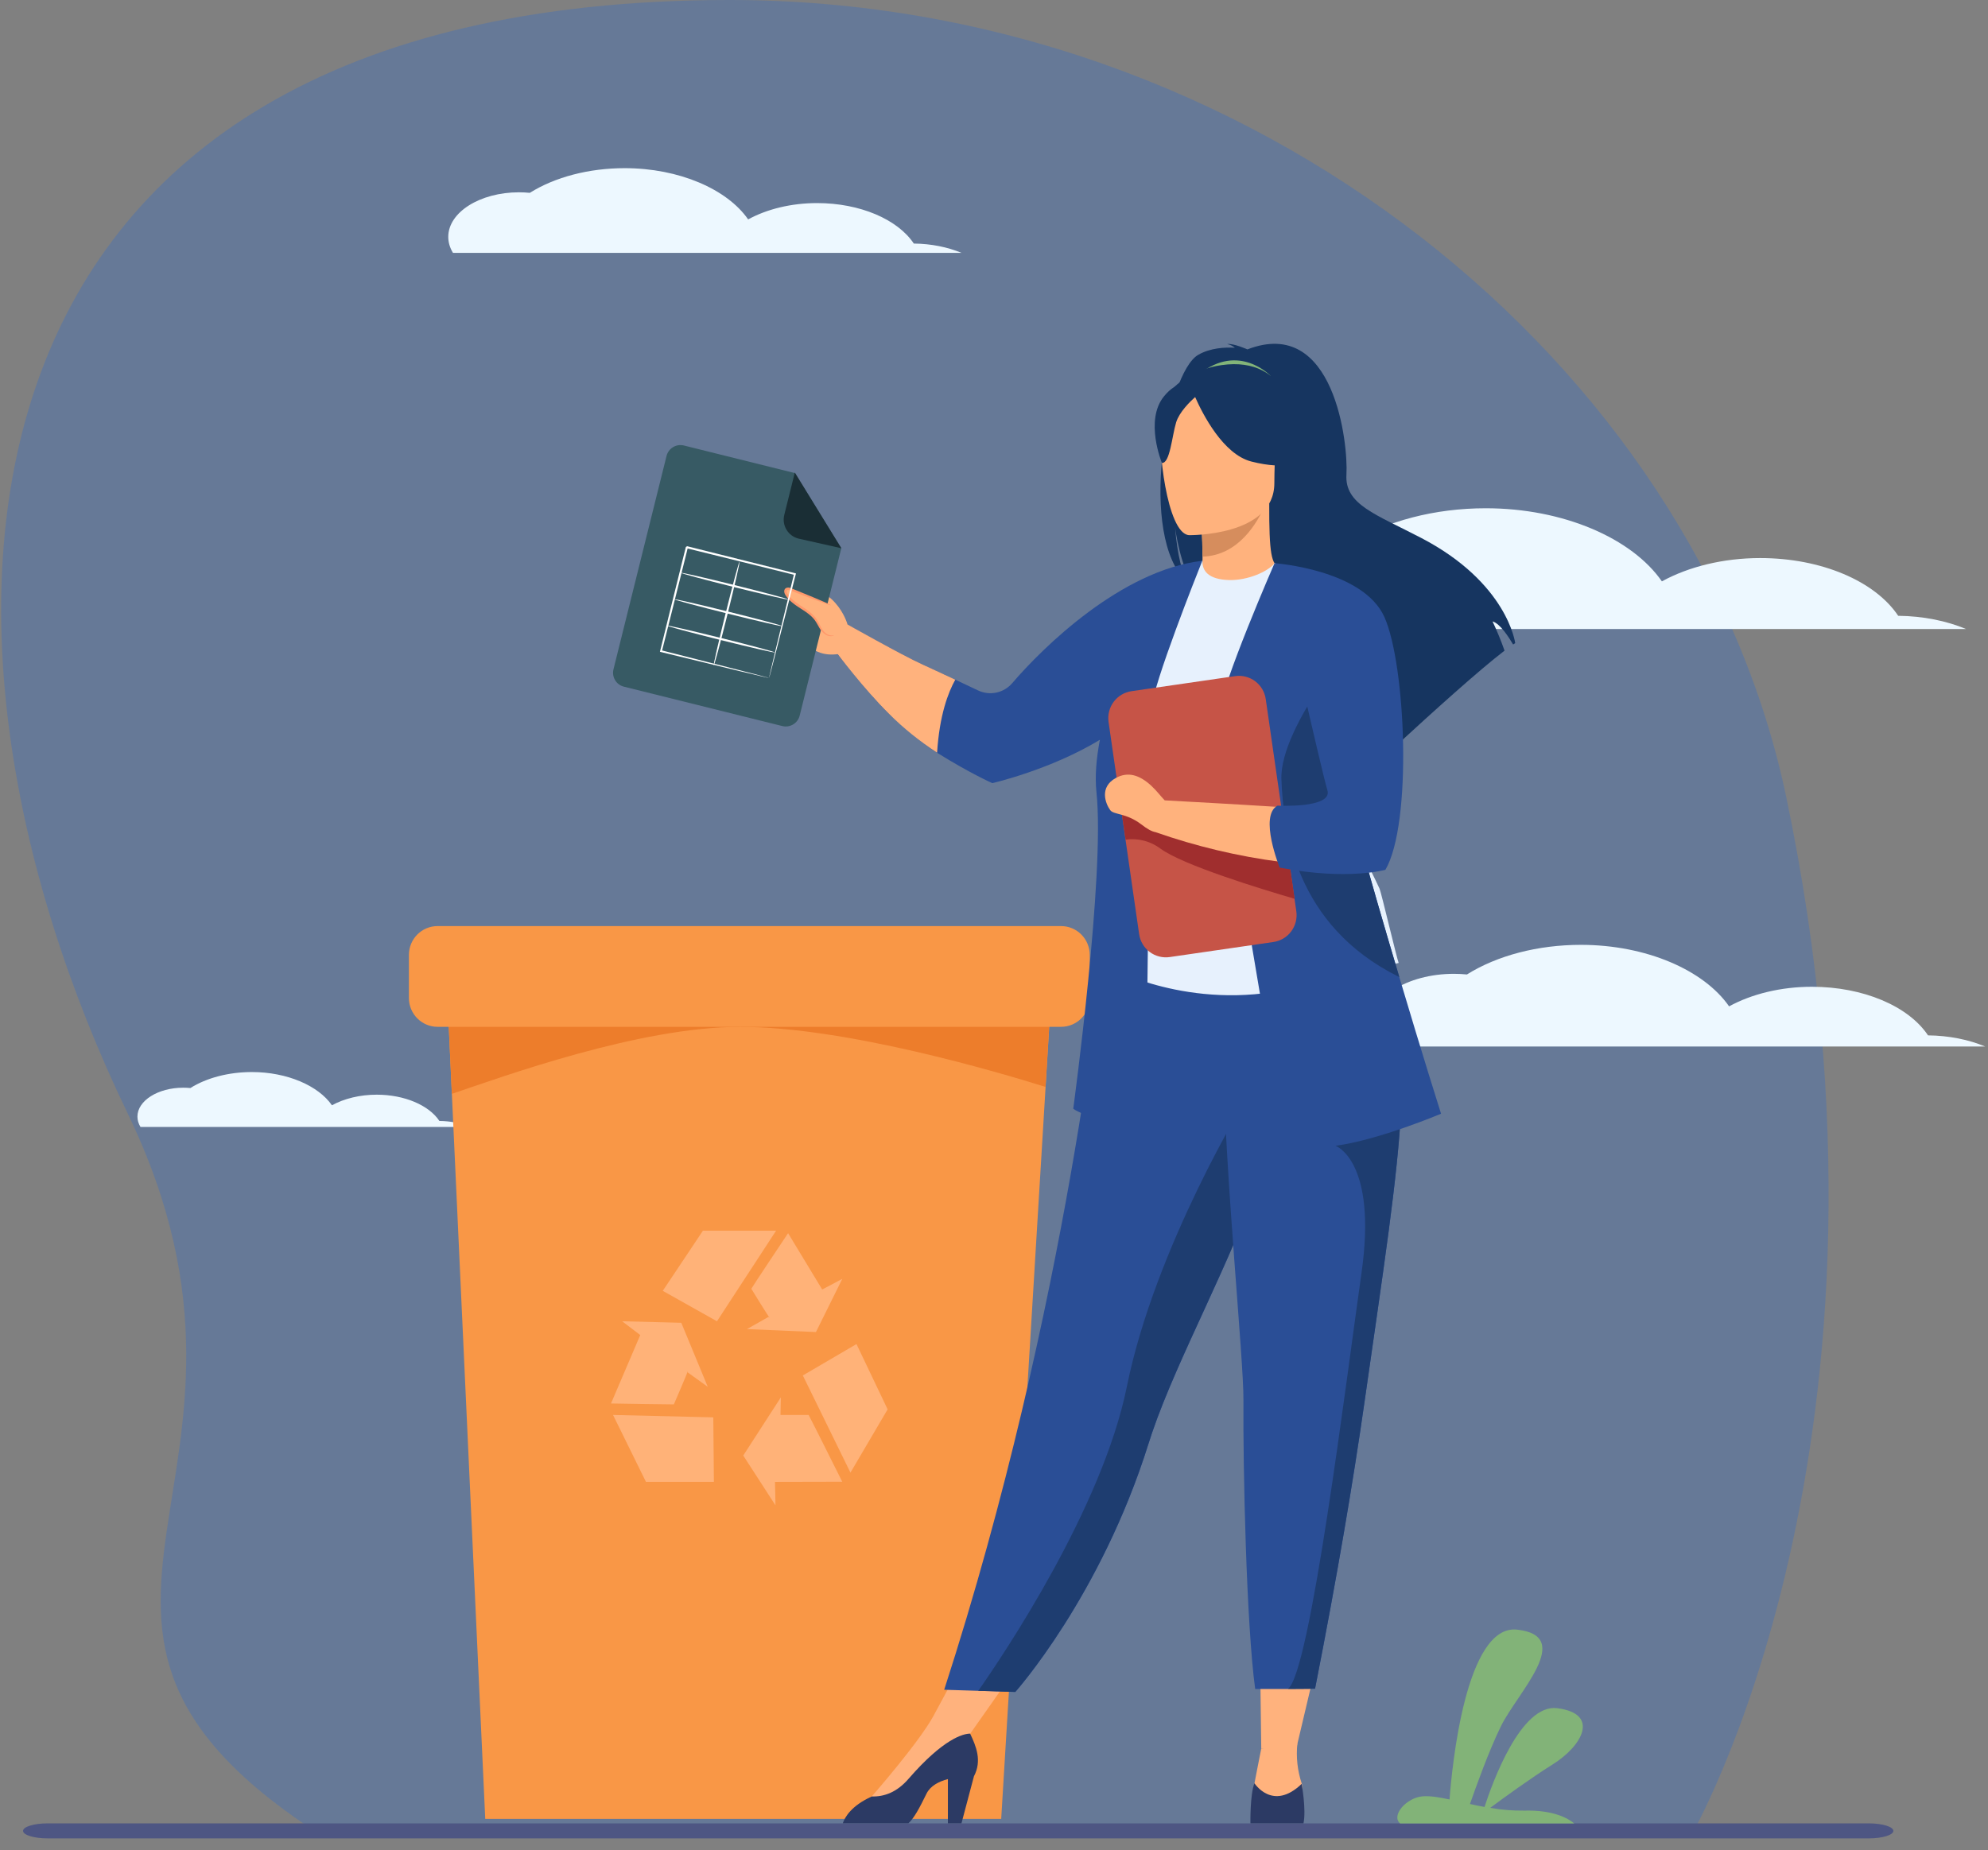 <svg width="159" height="148" viewBox="0 0 159 148" fill="none" xmlns="http://www.w3.org/2000/svg">
<rect x="0" y="0" width="159" height="148" fill="#808080" stroke="none"/>
<path opacity="0.2" d="M26.025 147.035C-1.102 129.808 24.499 118.663 10.21 89.067C-8.772 49.75 -5.361 0.051 58.291 2.87694e-05C100.192 -0.033 135.642 29.219 142.87 63.788C153.668 115.436 135.157 147.034 135.157 147.034C81.751 147.035 26.025 147.035 26.025 147.035Z" fill="#0063F5"/>
<path d="M157.249 50.322C155.677 49.666 153.806 49.284 151.817 49.263C149.971 46.493 145.669 44.644 140.779 44.644C137.845 44.644 135.062 45.331 132.917 46.508C130.529 43.066 125.045 40.66 118.831 40.66C114.749 40.66 110.878 41.677 108.008 43.476C107.597 43.435 107.182 43.414 106.767 43.414C102.32 43.414 98.703 45.696 98.703 48.5C98.703 49.13 98.888 49.746 99.24 50.322H157.249Z" fill="#EDF8FF"/>
<path d="M76.895 20.226C75.792 19.767 74.481 19.499 73.086 19.484C71.793 17.542 68.776 16.246 65.349 16.246C63.291 16.246 61.341 16.727 59.837 17.552C58.163 15.139 54.318 13.453 49.962 13.453C47.101 13.453 44.386 14.166 42.375 15.427C42.087 15.398 41.796 15.384 41.505 15.384C38.387 15.384 35.852 16.983 35.852 18.949C35.852 19.391 35.981 19.823 36.228 20.227H76.895V20.226Z" fill="#EDF8FF"/>
<path d="M158.776 83.719C157.453 83.167 155.878 82.845 154.203 82.828C152.65 80.496 149.028 78.94 144.912 78.94C142.442 78.94 140.099 79.518 138.293 80.508C136.283 77.611 131.667 75.586 126.436 75.586C123 75.586 119.741 76.442 117.325 77.956C116.979 77.922 116.63 77.904 116.28 77.904C112.537 77.904 109.492 79.825 109.492 82.186C109.492 82.716 109.648 83.234 109.944 83.719H158.776V83.719Z" fill="#EDF8FF"/>
<path d="M37.614 90.155C36.898 89.857 36.048 89.683 35.143 89.674C34.304 88.414 32.348 87.573 30.125 87.573C28.79 87.573 27.525 87.885 26.549 88.421C25.464 86.856 22.97 85.762 20.145 85.762C18.289 85.762 16.528 86.224 15.223 87.042C15.037 87.023 14.848 87.014 14.659 87.014C12.637 87.014 10.992 88.052 10.992 89.327C10.992 89.613 11.076 89.893 11.236 90.155H37.614Z" fill="#EDF8FF"/>
<path d="M3.809 147.068H149.465C150.551 147.068 151.431 146.799 151.431 146.468V146.468C151.431 146.136 150.551 145.867 149.465 145.867H3.809C2.724 145.867 1.844 146.136 1.844 146.468V146.468C1.844 146.799 2.724 147.068 3.809 147.068Z" fill="#4E5683"/>
<path d="M35.758 79.188L36.14 87.509L38.81 145.51H80.076L83.626 86.953L84.096 79.188H35.758Z" fill="#F99746"/>
<path d="M53.008 103.265L57.343 105.7L62.072 98.453H56.221L53.008 103.265Z" fill="#FFB278"/>
<path d="M61.462 105.352L59.742 106.325L65.259 106.562L67.366 102.307L65.759 103.159L63.031 98.652C63.031 98.652 60.121 103.007 60.091 103.099C60.091 103.099 61.462 105.352 61.562 105.42L61.462 105.352Z" fill="#FFB278"/>
<path d="M68.501 107.523L64.211 110.034L68.019 117.808L70.992 112.747L68.501 107.523Z" fill="#FFB278"/>
<path d="M62.423 113.196L62.451 111.789L59.445 116.441L62.023 120.426L61.984 118.549L67.363 118.537C67.363 118.537 64.736 113.273 64.673 113.196H62.423Z" fill="#FFB278"/>
<path d="M57.097 118.546L57.05 113.386L49.031 113.195L51.663 118.546H57.097Z" fill="#FFB278"/>
<path d="M55 109.788L56.606 110.943L54.489 105.821L49.76 105.699L51.207 106.802L48.867 112.277C48.867 112.277 53.801 112.36 53.895 112.349C53.895 112.349 55 109.788 55.02 109.67L55 109.788Z" fill="#FFB278"/>
<path d="M35.758 79.188L36.14 87.507C40.244 86.115 51.145 82.147 59.194 82.147C67.599 82.147 79.824 85.762 83.621 86.952L84.091 79.188H35.758Z" fill="#ED7D2B"/>
<path d="M34.998 82.144H84.863C86.13 82.144 87.156 81.113 87.156 79.841V76.388C87.156 75.116 86.13 74.085 84.863 74.085H34.998C33.731 74.085 32.705 75.116 32.705 76.388V79.841C32.705 81.113 33.731 82.144 34.998 82.144Z" fill="#F99746"/>
<path d="M125.905 145.871H111.98C111.234 145.235 112.497 143.793 113.808 143.701C114.381 143.658 115.106 143.778 115.933 143.955C116.125 141.398 117.22 129.907 121.344 130.369C125.98 130.885 121.344 135.429 120.033 138.118C119.061 140.111 118.039 142.968 117.568 144.317C117.946 144.399 118.335 144.484 118.732 144.554C119.346 142.658 121.633 136.282 124.548 136.653C127.962 137.088 126.59 139.645 124.169 141.159C122.394 142.274 120.214 143.861 119.184 144.627C120.083 144.784 120.995 144.857 121.907 144.846C124.29 144.786 125.453 145.492 125.905 145.871Z" fill="#82B378"/>
<path d="M105.532 132.027L103.668 139.915L100.875 139.898L100.773 132.027H105.532Z" fill="#FFB27D"/>
<path d="M82.045 132.362L76.739 139.913L74.672 137.246L77.866 131.324L82.045 132.362Z" fill="#FFB27D"/>
<path d="M95.838 28.383C96.804 27.832 97.959 27.772 98.766 27.82C98.589 27.671 98.377 27.569 98.15 27.525C98.648 27.45 99.768 27.951 99.768 27.951C106.747 25.252 107.836 35.561 107.688 37.965C107.54 40.368 110.031 41.136 113.658 43.029C120.578 46.629 121.186 51.45 121.186 51.45C121.131 51.482 121.074 51.519 121.02 51.56C120.677 50.976 119.969 49.878 119.375 49.713C119.733 50.475 120.053 51.255 120.333 52.05C118.291 53.61 114.473 57.066 111.811 59.517C111.822 59.038 111.811 58.348 111.629 57.998L111.297 59.987C109.873 61.302 108.891 62.227 108.891 62.227C109.067 60.293 100.176 50.078 95.538 47.019C94.408 45.35 94.007 42.401 93.978 42.167C94.172 44.504 94.571 45.819 94.926 46.557C90.996 42.93 93.285 29.84 95.838 28.383Z" fill="#163560"/>
<path d="M95.805 47.17C95.782 47.181 98.045 48.361 99.746 47.894C101.348 47.455 102.393 45.371 102.372 45.366C101.694 45.23 101.498 44.294 101.513 40.273L101.207 40.334L96.056 41.358C96.056 41.358 96.174 42.987 96.177 44.529C96.177 45.811 96.099 47.033 95.805 47.17Z" fill="#FFB27D"/>
<path d="M101.633 30.079C101.633 30.079 99.091 27.36 95.898 29.94C95.898 29.932 97.756 29.608 101.633 30.079Z" fill="#82B479"/>
<path d="M96.055 41.358C96.055 41.358 96.173 42.987 96.176 44.529C99.059 44.447 100.584 41.804 101.209 40.34L96.055 41.358Z" fill="#D68D5D"/>
<path d="M101.737 39.769C101.737 39.769 103.249 37.371 103.611 35.319C103.87 33.856 103.127 28.428 97.697 29.209C96.603 29.364 95.558 29.763 94.638 30.378C93.458 31.179 91.757 32.904 93.659 37.641L94.158 39.24L101.737 39.769Z" fill="#163560"/>
<path d="M75.516 135.178L78.247 135.263L81.205 135.353C81.205 135.353 88.035 127.716 91.867 115.47C91.956 115.187 92.049 114.898 92.149 114.606C94.246 108.465 98.593 100.753 100.884 93.78C101.248 92.668 101.576 91.622 101.87 90.632C101.965 90.315 102.056 90.004 102.142 89.698C103.831 83.806 104.319 79.937 104.769 75.805L88.229 75.938C88.229 75.938 85.559 104.158 75.516 135.178Z" fill="#2A4E96"/>
<path d="M90.542 66.388C90.585 74.296 89.389 77.688 89.389 77.688C89.389 77.688 96.471 81.301 104.887 78.641C104.987 78.611 111.866 77.035 111.866 77.035C111.725 76.715 110.472 71.387 110.336 71.093C108.558 67.255 107.209 65.586 106.998 64.401C106.638 62.211 106.57 59.984 106.793 57.776C107.127 54.25 107.81 50.765 108.834 47.375C106.541 46.851 104.334 45.955 101.946 45.055C101.398 45.741 99.786 46.435 98.322 46.404C96.645 46.365 96.122 45.654 96.183 44.852C94.395 45.853 92.976 46.799 92.976 46.799C91.458 49.45 88.377 52.022 88.158 56.086C88.091 57.085 90.542 66.168 90.542 66.388Z" fill="#E7F1FD"/>
<path d="M104.77 67.273C105.492 68.299 106.878 74.548 110.328 75.332C108.55 70.88 107.201 68.929 106.99 67.558C106.63 65.01 106.562 62.428 106.785 59.864C105.63 57.833 104.77 56.439 104.77 56.439C104.678 56.106 102.942 50.693 102.375 55.535C101.808 60.377 103.96 66.13 104.77 67.273Z" fill="#5F9AA8"/>
<path d="M95.092 42.812C95.092 42.812 101.917 42.924 101.922 38.656C101.927 34.388 102.809 31.526 98.454 31.272C94.099 31.019 93.25 32.648 92.902 34.073C92.555 35.498 93.316 42.672 95.092 42.812Z" fill="#FFB27D"/>
<path d="M93.099 31.702C94.152 30.42 94.948 30.701 95.395 31.083C96.869 28.87 102.68 31.25 102.68 31.25C102.981 33.178 103.486 35.068 104.185 36.889C104.185 36.889 102.942 37.66 100.074 36.919C97.818 36.337 96.181 33.111 95.588 31.764C95.181 32.126 94.325 32.962 94.069 33.783C93.737 34.87 93.57 37.108 92.926 37.031C92.932 37.031 91.522 33.626 93.099 31.702Z" fill="#163560"/>
<path d="M103.765 139.473C103.649 140.563 103.77 141.666 104.121 142.706C104.121 142.706 104.577 144.798 102.525 144.837C100.473 144.875 99.971 144.682 100.199 143.398C100.427 142.115 100.874 139.893 100.874 139.893L103.765 139.473Z" fill="#FFB27D"/>
<path d="M100.01 145.864H104.253C104.484 144.77 104.106 142.709 104.106 142.709C101.779 144.939 100.329 142.652 100.329 142.652C99.965 143.607 100.01 145.864 100.01 145.864Z" fill="#2C3A64"/>
<path d="M69.728 143.707C69.728 143.707 73.51 139.395 74.67 137.25L77.483 138.697L71.197 144.625L69.727 144.432L69.728 143.707Z" fill="#FFB27D"/>
<path d="M67.406 145.859H72.657C73.119 145.44 73.561 144.597 74.101 143.493C74.41 142.86 75.098 142.511 75.813 142.324V145.864H76.898L77.895 142.101C78.559 140.841 78.061 139.684 77.591 138.688C77.044 138.688 75.454 139.085 72.66 142.308C71.743 143.367 70.73 143.745 69.723 143.713C69.71 143.722 69.696 143.73 69.681 143.736C68.093 144.464 67.574 145.365 67.406 145.859Z" fill="#2C3A64"/>
<path d="M67.665 49.897C67.665 49.897 72.151 52.412 73.743 53.138C74.313 53.395 75.343 53.877 76.402 54.372C77.038 54.669 77.681 54.972 78.23 55.236C78.687 55.452 79.203 55.511 79.697 55.404C80.191 55.297 80.636 55.029 80.965 54.644C83.391 51.806 89.667 45.631 96.149 44.862L96.172 44.852L96.136 44.922C95.772 45.831 92.219 54.749 92.108 56.63C91.992 58.612 91.644 89.049 91.644 89.049C91.644 89.049 91.877 90.449 89.207 89.865C86.537 89.28 85.839 88.696 85.839 88.696C85.839 88.696 88.393 69.92 87.696 63.389C87.56 62.109 87.683 60.669 87.969 59.182C84.021 61.583 79.366 62.651 79.366 62.651C79.366 62.651 77.63 61.89 74.933 60.211C73.8 59.505 72.487 58.376 71.194 57.191C69.632 55.752 66.945 52.279 66.945 52.279L67.665 49.897Z" fill="#2A4E96"/>
<path d="M78.242 135.263L81.2 135.353C81.2 135.353 88.029 127.716 91.861 115.47C91.951 115.186 92.044 114.898 92.144 114.606C94.241 108.465 98.588 100.753 100.879 93.78C101.243 92.668 101.57 91.622 101.865 90.632C101.96 90.315 102.051 90.003 102.137 89.697L99.701 87.84C99.701 87.84 92.39 99.735 90.125 110.929C88.157 120.652 80.281 132.352 78.242 135.263Z" fill="#1E3D70"/>
<path d="M99.45 111.973C99.409 117.416 99.683 129.931 100.389 135.114H103.008C104.457 135.114 105.178 135.092 105.178 135.092C106.95 126.079 108.209 118.629 109.126 112.207C109.877 106.934 110.547 102.416 111.062 98.521C111.577 94.625 111.94 91.327 112.067 88.558C112.087 88.121 112.102 87.697 112.111 87.287C112.12 86.876 112.12 86.473 112.111 86.078L97.82 84.68C98.005 94.223 99.474 108.808 99.45 111.973Z" fill="#2A4E96"/>
<path d="M103.008 135.114C104.457 135.114 105.178 135.092 105.178 135.092C106.949 126.079 108.209 118.629 109.126 112.207C109.877 106.934 110.547 102.416 111.062 98.521C111.577 94.625 111.939 91.328 112.067 88.559L106.823 91.666C106.823 91.666 110.171 92.853 108.893 101.832C107.616 110.811 104.786 133.842 103.008 135.114Z" fill="#1E3D70"/>
<path d="M102.332 88.475C102.332 88.475 103.339 92.128 106.819 91.661C110.298 91.194 115.255 89.096 115.255 89.096C115.255 89.096 113.759 84.373 111.915 78.165C109.675 70.655 106.902 60.975 105.601 54.856C105.286 53.48 105.048 52.087 104.889 50.684L101.94 45.051C101.94 45.051 97.691 54.766 97.453 57.215C97.216 59.663 102.332 88.475 102.332 88.475Z" fill="#2A4E96"/>
<path d="M93.57 76.561L101.85 75.358C102.131 75.317 102.402 75.221 102.647 75.075C102.891 74.928 103.104 74.735 103.274 74.506C103.444 74.277 103.567 74.016 103.636 73.739C103.706 73.462 103.72 73.174 103.678 72.891L101.235 55.934C101.195 55.651 101.1 55.378 100.955 55.131C100.81 54.885 100.618 54.67 100.389 54.498C100.161 54.327 99.901 54.203 99.625 54.133C99.349 54.062 99.061 54.048 98.779 54.09L90.499 55.293C89.93 55.376 89.417 55.682 89.072 56.145C88.728 56.607 88.581 57.188 88.663 57.76L91.106 74.717C91.145 75.001 91.241 75.275 91.386 75.522C91.532 75.769 91.725 75.985 91.954 76.156C92.183 76.328 92.444 76.452 92.722 76.521C92.999 76.591 93.287 76.605 93.57 76.561Z" fill="#C65447"/>
<path d="M92.81 67.885C92.011 67.289 91.012 67.032 90.026 67.169L89.609 64.293L91.811 65.717L102.993 68.097L103.541 71.902C100.864 71.121 94.573 69.197 92.81 67.885Z" fill="#A02E2E"/>
<path d="M89.247 62.236C90.204 61.711 91.124 61.982 92.072 62.851C92.555 63.299 92.816 63.686 93.155 64.028C94.817 64.118 98.805 64.335 102.143 64.547L102.419 68.948C99.013 68.504 95.663 67.707 92.421 66.572C92.121 66.52 91.756 66.32 91.282 65.951C90.083 65.028 89.052 65.191 88.79 64.802C88.419 64.293 87.902 62.971 89.247 62.236Z" fill="#FFB27D"/>
<path d="M102.487 62.353C102.644 66.317 103.572 74.014 111.854 78.133C111.875 78.145 111.897 78.156 111.919 78.165C109.679 70.654 106.906 60.974 105.605 54.855C104.076 57.139 102.404 60.17 102.487 62.353Z" fill="#1E3D70"/>
<path d="M101.941 45.055C101.941 45.055 109.024 45.555 110.728 49.369C112.431 53.183 112.973 65.85 110.806 69.582C110.806 69.582 107.815 70.435 102.544 69.444L102.35 69.407C102.35 69.407 100.666 65.266 102.175 64.45C102.175 64.45 106.625 64.684 106.163 63.207C105.701 61.73 101.941 45.055 101.941 45.055Z" fill="#2A4E96"/>
<path d="M63.002 46.94C66.813 46.439 67.775 49.929 67.775 49.929L67.064 52.321C65.889 52.487 64.86 52.175 63.906 50.819C62.953 49.462 62.698 49.984 62.097 48.966C61.291 47.589 62.57 47.077 63.002 46.94Z" fill="#FFB27D"/>
<path d="M73.746 53.14C74.316 53.397 75.346 53.88 76.404 54.374C75.841 55.375 75.136 57.211 74.949 60.215C73.563 59.311 72.273 58.268 71.099 57.101C69.09 55.121 66.961 52.282 66.961 52.282L67.672 49.891C67.672 49.891 72.147 52.414 73.746 53.14Z" fill="#FFB27D"/>
<path d="M62.568 58.083L49.903 54.933C49.287 54.781 48.912 54.158 49.066 53.543L53.309 36.477C53.462 35.861 54.085 35.487 54.7 35.64L63.556 37.842L67.288 43.858L63.959 57.246C63.806 57.861 63.183 58.236 62.568 58.083Z" fill="#375A64"/>
<path d="M66.697 50.819C66.375 50.954 66.002 50.755 65.783 50.483C65.565 50.211 65.445 49.873 65.246 49.586C64.653 48.729 63.451 48.439 62.899 47.554C62.822 47.43 62.766 47.254 62.87 47.152C62.967 47.059 63.126 47.102 63.252 47.152C64.322 47.575 65.394 47.997 66.464 48.42" fill="#FFB27D"/>
<path d="M66.469 48.422C66.474 48.41 66.356 48.349 66.136 48.249C65.916 48.15 65.597 48.012 65.2 47.846C64.786 47.676 64.315 47.483 63.802 47.272C63.67 47.218 63.535 47.164 63.397 47.108C63.265 47.066 63.111 46.953 62.885 47.032C62.774 47.077 62.711 47.212 62.721 47.315C62.726 47.42 62.762 47.505 62.806 47.585C62.899 47.73 63 47.864 63.122 47.985C63.607 48.47 64.186 48.738 64.625 49.082C64.847 49.25 65.038 49.431 65.179 49.629C65.32 49.826 65.421 50.04 65.534 50.227C65.744 50.616 66.075 50.85 66.326 50.884C66.583 50.926 66.71 50.825 66.702 50.821C66.698 50.802 66.567 50.87 66.344 50.81C66.12 50.752 65.843 50.539 65.655 50.158C65.553 49.974 65.46 49.754 65.313 49.535C65.166 49.316 64.964 49.117 64.736 48.938C64.285 48.575 63.709 48.298 63.262 47.847C63.151 47.737 63.056 47.61 62.977 47.486C62.903 47.364 62.893 47.23 62.967 47.207C63.044 47.17 63.191 47.228 63.328 47.283C63.467 47.337 63.603 47.389 63.735 47.441C64.254 47.637 64.73 47.817 65.149 47.976C65.552 48.125 65.88 48.243 66.108 48.321C66.336 48.398 66.464 48.435 66.469 48.422Z" fill="#FF996C"/>
<path d="M63.57 37.801L62.726 41.192C62.518 42.031 63.028 42.879 63.867 43.088L67.291 43.858L63.57 37.801Z" fill="#1A2E35"/>
<path d="M61.509 54.237C61.507 54.234 61.518 54.179 61.541 54.075C61.567 53.962 61.602 53.812 61.645 53.622C61.741 53.218 61.877 52.645 62.048 51.923C62.403 50.46 62.905 48.391 63.507 45.908L63.559 45.994C61.052 45.374 58.086 44.641 54.916 43.858C54.893 43.87 55.105 43.743 55.015 43.798L55.014 43.8L55.013 43.805L55.011 43.813L55.007 43.831L54.998 43.867L54.98 43.938L54.945 44.08L54.875 44.364C54.828 44.551 54.781 44.739 54.735 44.925C54.642 45.299 54.549 45.669 54.458 46.035C54.276 46.767 54.096 47.484 53.922 48.181C53.573 49.576 53.242 50.893 52.938 52.106L52.886 52.019C55.453 52.673 57.599 53.219 59.116 53.606C59.865 53.8 60.457 53.954 60.876 54.063C61.073 54.115 61.228 54.157 61.344 54.188C61.451 54.217 61.507 54.234 61.509 54.237C61.511 54.241 61.459 54.23 61.356 54.208C61.241 54.181 61.09 54.146 60.897 54.102C60.48 54.003 59.889 53.863 59.144 53.686C57.611 53.314 55.444 52.788 52.851 52.159L52.781 52.142L52.799 52.071C53.098 50.857 53.423 49.538 53.767 48.143C53.94 47.445 54.117 46.728 54.299 45.995C54.39 45.629 54.481 45.259 54.574 44.886C54.621 44.699 54.667 44.512 54.714 44.323L54.785 44.04L54.82 43.898L54.837 43.827L54.846 43.791L54.851 43.774L54.853 43.765L54.854 43.76L54.854 43.758C54.765 43.812 54.977 43.683 54.956 43.696C58.124 44.488 61.088 45.23 63.593 45.856L63.662 45.874L63.645 45.943C63.009 48.435 62.48 50.514 62.105 51.984C61.92 52.696 61.773 53.26 61.67 53.658C61.621 53.841 61.582 53.985 61.553 54.094C61.526 54.192 61.511 54.241 61.509 54.237Z" fill="white"/>
<path d="M57.081 53.242C57.037 53.23 57.464 51.361 58.035 49.066C58.605 46.77 59.104 44.919 59.148 44.93C59.193 44.941 58.766 46.81 58.195 49.106C57.625 51.401 57.126 53.253 57.081 53.242Z" fill="white"/>
<path d="M61.978 52.195C61.967 52.24 60.017 51.793 57.622 51.197C55.226 50.602 53.294 50.083 53.305 50.038C53.316 49.994 55.266 50.441 57.662 51.036C60.057 51.632 61.989 52.151 61.978 52.195Z" fill="white"/>
<path d="M62.603 50.098C62.592 50.142 60.642 49.695 58.247 49.1C55.851 48.504 53.919 47.985 53.93 47.941C53.941 47.896 55.891 48.343 58.287 48.939C60.681 49.534 62.614 50.053 62.603 50.098Z" fill="white"/>
<path d="M63.069 47.964C63.057 48.008 61.121 47.565 58.745 46.974C56.368 46.383 54.45 45.868 54.461 45.823C54.472 45.779 56.408 46.222 58.785 46.813C61.162 47.404 63.08 47.919 63.069 47.964Z" fill="white"/>
</svg>
